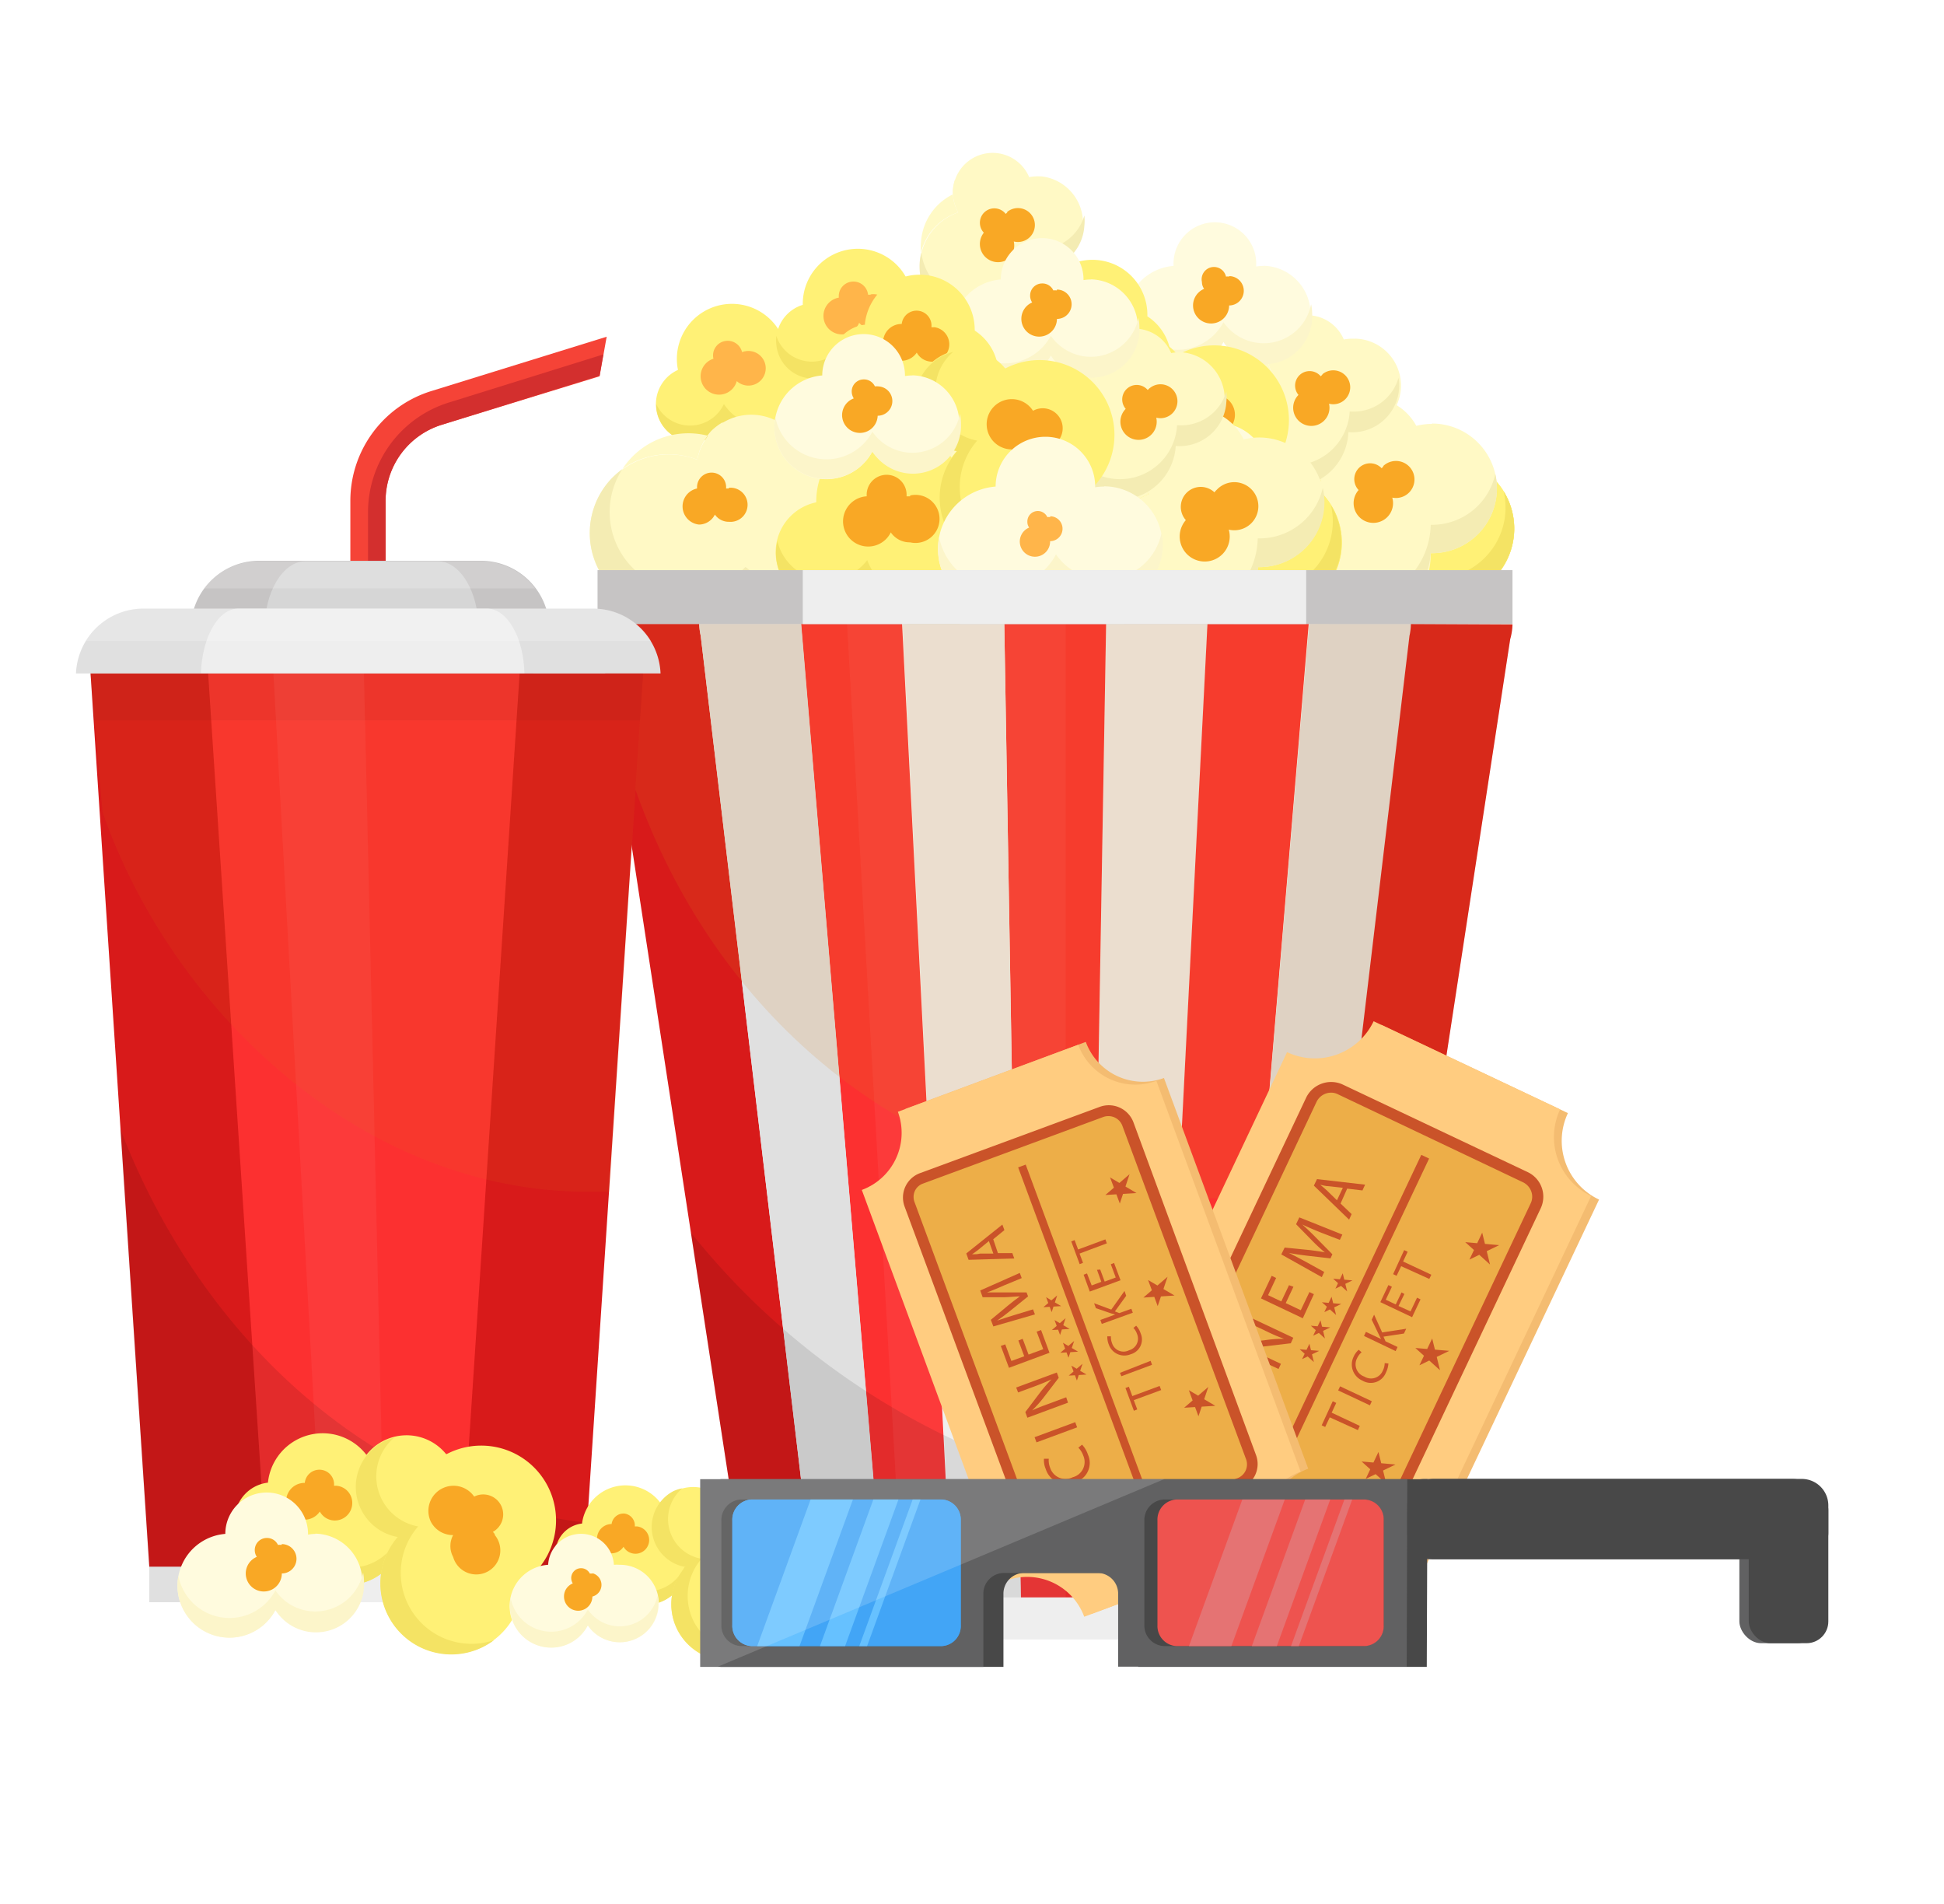 <svg id="Layer_1" data-name="Layer 1" xmlns="http://www.w3.org/2000/svg" viewBox="0 0 161.69 158.3">
  <defs>
    <style>
      .cls-1, .cls-22 {
        fill: #fff;
      }

      .cls-2 {
        fill: #fff176;
      }

      .cls-3 {
        fill: #f4e364;
      }

      .cls-4 {
        fill: #f9a825;
      }

      .cls-5 {
        fill: #fff9c5;
      }

      .cls-6 {
        fill: #f4ecb3;
      }

      .cls-7 {
        fill: #fffbde;
      }

      .cls-8 {
        fill: #fcf5ca;
      }

      .cls-9 {
        fill: #ffb54a;
      }

      .cls-10 {
        fill: #d81a1a;
      }

      .cls-11 {
        fill: #eee;
      }

      .cls-12 {
        fill: #fc3030;
      }

      .cls-13 {
        fill: #e0e0e0;
      }

      .cls-14, .cls-21 {
        opacity: 0.1;
      }

      .cls-15 {
        fill: #c6c4c4;
      }

      .cls-16 {
        opacity: 0.05;
      }

      .cls-17, .cls-21 {
        fill: #d6811d;
      }

      .cls-17 {
        opacity: 0.15;
      }

      .cls-18 {
        fill: #f54337;
      }

      .cls-19 {
        fill: #d32f2e;
      }

      .cls-20 {
        fill: #d6d6d6;
      }

      .cls-22 {
        opacity: 0.19;
      }

      .cls-23 {
        fill: #f4bc71;
      }

      .cls-24 {
        fill: #ffcc80;
      }

      .cls-25 {
        fill: #edae48;
      }

      .cls-26 {
        fill: #ca5329;
      }

      .cls-27 {
        fill: #616162;
      }

      .cls-28 {
        fill: #484848;
      }

      .cls-29 {
        fill: #42a5f6;
      }

      .cls-30 {
        fill: #ee534f;
      }

      .cls-31 {
        fill: #66c1ff;
      }

      .cls-32 {
        fill: #e57373;
      }

      .cls-33 {
        opacity: 0.16;
      }
    </style>
  </defs>
  <rect class="cls-1" x="-35.39" y="-10.1" width="550" height="450"/>
  <g>
    <g>
      <g>
        <path class="cls-2" d="M120.56,38.11a6.22,6.22,0,0,0-11.28,5.19l0,.07A4.24,4.24,0,1,0,115.75,48a5.9,5.9,0,1,0,4.81-9.92Z"/>
        <path class="cls-3" d="M121.53,47.68A5.91,5.91,0,0,1,115,46.25a4.23,4.23,0,0,1-7.54,1.28,4.22,4.22,0,0,0,5.77,3.28A4.21,4.21,0,0,0,115.75,48a5.9,5.9,0,0,0,9.76-6.26,5.36,5.36,0,0,0-.44-.86A5.9,5.9,0,0,1,121.53,47.68Z"/>
        <path class="cls-4" d="M116.36,40l-.26.13v0A1.66,1.66,0,0,0,113,41.37h0a2.08,2.08,0,1,0,3,2.06,2,2,0,1,0,.32-3.44Z"/>
      </g>
      <g>
        <path class="cls-2" d="M120.56,38.11a6.22,6.22,0,0,0-11.28,5.19l0,.07A4.24,4.24,0,1,0,115.75,48a5.9,5.9,0,1,0,4.81-9.92Z"/>
        <path class="cls-3" d="M121.53,47.68A5.91,5.91,0,0,1,115,46.25a4.23,4.23,0,0,1-7.54,1.28,4.22,4.22,0,0,0,5.77,3.28A4.21,4.21,0,0,0,115.75,48a5.9,5.9,0,0,0,9.76-6.26,5.36,5.36,0,0,0-.44-.86A5.9,5.9,0,0,1,121.53,47.68Z"/>
        <path class="cls-4" d="M116.36,40l-.26.13v0A1.66,1.66,0,0,0,113,41.37h0a2.08,2.08,0,1,0,3,2.06,2,2,0,1,0,.32-3.44Z"/>
      </g>
      <path class="cls-5" d="M119.09,35.25a5.49,5.49,0,0,0-1.29.16A4.57,4.57,0,1,0,109.9,40,6.57,6.57,0,1,0,119,46h.11a5.39,5.39,0,1,0,0-10.78Z"/>
      <path class="cls-5" d="M109.3,36.22a4.3,4.3,0,0,0-.17,1.2,4,4,0,0,0,0,.5,7,7,0,0,1,.73-.35A4.68,4.68,0,0,1,109.3,36.22Z"/>
      <path class="cls-6" d="M119.09,43.64H119a6.57,6.57,0,0,1-13,1.19,6,6,0,0,0-.12,1.2A6.58,6.58,0,0,0,119,46h.11a5.39,5.39,0,0,0,5.4-5.39,5.32,5.32,0,0,0-.14-1.2A5.38,5.38,0,0,1,119.09,43.64Z"/>
      <path class="cls-5" d="M109.9,40a4.51,4.51,0,0,1-.73-2,6.58,6.58,0,0,0-3.34,5.72,5.79,5.79,0,0,0,.12,1.19A6.54,6.54,0,0,1,109.9,40Z"/>
      <path class="cls-4" d="M115.08,38.77a1.29,1.29,0,0,0-.16.17h0A1.3,1.3,0,1,0,113,40.75h0a1.64,1.64,0,1,0,2.8.63,1.54,1.54,0,1,0-.77-2.61Z"/>
      <g>
        <path class="cls-5" d="M112.71,28.17a3.69,3.69,0,0,0-.94.06,3.3,3.3,0,1,0-5.9,2.93,4.75,4.75,0,1,0,6.28,4.78h.09a3.9,3.9,0,1,0,.47-7.78Z"/>
        <path class="cls-5" d="M105.6,28.43a3.62,3.62,0,0,0-.17.87c0,.12,0,.24,0,.36a5.31,5.31,0,0,1,.55-.23A3.1,3.1,0,0,1,105.6,28.43Z"/>
        <path class="cls-6" d="M112.34,34.22h-.08a4.75,4.75,0,0,1-9.46.28,4.16,4.16,0,0,0-.13.86,4.75,4.75,0,1,0,9.48.58h.09a3.9,3.9,0,0,0,4.13-3.65,3.58,3.58,0,0,0-.05-.87A3.88,3.88,0,0,1,112.34,34.22Z"/>
        <path class="cls-5" d="M105.87,31.16a3.36,3.36,0,0,1-.44-1.5,4.77,4.77,0,0,0-2.66,4,4.91,4.91,0,0,0,0,.86A4.74,4.74,0,0,1,105.87,31.16Z"/>
        <path class="cls-4" d="M110,31.14l-.15.15h0A1.2,1.2,0,1,0,108,32.84h0a1.51,1.51,0,1,0,2.54.73,1.41,1.41,0,1,0-.56-2.44Z"/>
      </g>
      <g>
        <path class="cls-7" d="M105.09,22.11a4.07,4.07,0,0,0-.61.05v-.05a3.44,3.44,0,1,0-6.87,0h0a4.32,4.32,0,1,0,4.15,6.33,4,4,0,1,0,3.33-6.34Z"/>
        <path class="cls-8" d="M105.09,28.54a4.06,4.06,0,0,1-3.33-1.75,4.32,4.32,0,0,1-8.06-1.2,3.86,3.86,0,0,0-.09.84,4.33,4.33,0,0,0,8.15,2,4,4,0,0,0,7.38-2.3,3.84,3.84,0,0,0-.09-.83A4,4,0,0,1,105.09,28.54Z"/>
        <path class="cls-4" d="M102.26,23a1,1,0,0,0-.29,0,1,1,0,0,0-2,.45,1,1,0,0,0,.18.57,1.5,1.5,0,0,0-.92,1.38,1.49,1.49,0,0,0,3,0h0a1.22,1.22,0,0,0,0-2.44Z"/>
      </g>
      <g>
        <path class="cls-2" d="M80.52,27.23a4.58,4.58,0,0,0-8.82,2.4s0,0,0,.05a3.12,3.12,0,1,0,4.11,4.16,4.34,4.34,0,1,0,4.7-6.61Z"/>
        <path class="cls-3" d="M80.06,34.29a4.33,4.33,0,0,1-4.54-1.82,3.11,3.11,0,0,1-5.63,0,3.39,3.39,0,0,0,.07.7,3.11,3.11,0,0,0,5.86.65,4.34,4.34,0,0,0,7.84-3.35,3.59,3.59,0,0,0-.21-.68A4.33,4.33,0,0,1,80.06,34.29Z"/>
        <path class="cls-9" d="M77.24,28.08l-.21.07v0a1.22,1.22,0,1,0-2.38.55h0a1.54,1.54,0,1,0,1.94,1.86,1.44,1.44,0,1,0,.65-2.46Z"/>
      </g>
      <g>
        <path class="cls-2" d="M95.43,26.31a4.57,4.57,0,0,0-9.12-.54s0,0,0,.05a3.12,3.12,0,1,0,2.57,5.26,4.34,4.34,0,1,0,6.56-4.77Z"/>
        <path class="cls-3" d="M92.74,32.86A4.34,4.34,0,0,1,89,29.68a3.12,3.12,0,0,1-5.34-1.78,2.9,2.9,0,0,0-.16.69,3.12,3.12,0,0,0,5.35,2.49,4.34,4.34,0,0,0,8.5-.67,4.24,4.24,0,0,0,0-.71A4.36,4.36,0,0,1,92.74,32.86Z"/>
        <path class="cls-4" d="M92.05,26.08h-.22v0a1.22,1.22,0,0,0-1.1-1.33,1.21,1.21,0,0,0-1.33,1.09h0a1.53,1.53,0,1,0,1.24,2.38,1.44,1.44,0,1,0,1.4-2.12Z"/>
      </g>
      <g>
        <path class="cls-5" d="M83.22,40a5.21,5.21,0,0,0-1.06-.77,4.56,4.56,0,1,0-8.85-2.14,6.57,6.57,0,1,0,2.4,10.65h0l.08.08A5.39,5.39,0,1,0,83.22,40Z"/>
        <path class="cls-5" d="M75.44,34a4.88,4.88,0,0,0-1,.76c-.11.12-.21.26-.32.39a6.43,6.43,0,0,1,.78.24A4.71,4.71,0,0,1,75.44,34Z"/>
        <path class="cls-6" d="M77.44,46.1,77.35,46h0a6.57,6.57,0,0,1-10.27-8.11,6.14,6.14,0,0,0-.91.79,6.57,6.57,0,0,0,9.54,9h0l.08.08a5.4,5.4,0,0,0,7.63-.19,5.54,5.54,0,0,0,.72-1A5.38,5.38,0,0,1,77.44,46.1Z"/>
        <path class="cls-5" d="M73.31,37.1a4.55,4.55,0,0,1,.86-2A6.56,6.56,0,0,0,67.82,37a6,6,0,0,0-.74.94A6.6,6.6,0,0,1,73.31,37.1Z"/>
        <path class="cls-4" d="M77.67,40.73a1.36,1.36,0,0,0-.29,0v0a1.66,1.66,0,1,0-3.32,0h0a2.08,2.08,0,1,0,2,3,2,2,0,1,0,1.57-3.08Z"/>
      </g>
      <g>
        <path class="cls-2" d="M94.66,40a6.22,6.22,0,0,0-12.41.6s0,0,0,.08a4.23,4.23,0,1,0,4.23,6.73A5.9,5.9,0,1,0,94.66,40Z"/>
        <path class="cls-3" d="M92,49.2a5.9,5.9,0,0,1-5.49-3.75A4.23,4.23,0,0,1,79,43.82a4.35,4.35,0,0,0-.11,1,4.23,4.23,0,0,0,7.58,2.59,5.9,5.9,0,0,0,11.39-2.16,6.24,6.24,0,0,0-.08-1A5.9,5.9,0,0,1,92,49.2Z"/>
        <path class="cls-4" d="M90.06,40.14l-.29,0v0a1.66,1.66,0,1,0-3.32,0h0a2.09,2.09,0,0,0,.19,4.17,2.12,2.12,0,0,0,1.84-1.13,2,2,0,1,0,1.58-3.07Z"/>
      </g>
      <g>
        <path class="cls-2" d="M104.28,40.2A6.21,6.21,0,0,0,98,29.49l-.06,0a4.24,4.24,0,1,0-4,6.87,5.9,5.9,0,1,0,10.34,3.81Z"/>
        <path class="cls-3" d="M94.86,42.1a5.88,5.88,0,0,1,.78-6.6,4.19,4.19,0,0,1-3-2.2,4.24,4.24,0,0,1,1-5.18,3.81,3.81,0,0,0-.9.35,4.23,4.23,0,0,0,1.21,7.92,5.9,5.9,0,0,0,7.18,9.1,7.6,7.6,0,0,0,.82-.52A5.9,5.9,0,0,1,94.86,42.1Z"/>
        <path class="cls-4" d="M102,36.21a1.32,1.32,0,0,0-.16-.25h0a1.67,1.67,0,0,0,.68-2.25,1.65,1.65,0,0,0-2.24-.68h0a2.09,2.09,0,1,0-1.76,3.21,2,2,0,1,0,3.46,0Z"/>
      </g>
      <g>
        <path class="cls-7" d="M106.19,39.32a4.63,4.63,0,0,0-.74.07s0,0,0-.07a4.14,4.14,0,0,0-8.28,0v0a5.21,5.21,0,1,0,5,7.63,4.88,4.88,0,1,0,4-7.65Z"/>
        <path class="cls-8" d="M106.19,47.07a4.85,4.85,0,0,1-4-2.11,5.2,5.2,0,0,1-9.71-1.43,4.71,4.71,0,0,0-.1,1A5.21,5.21,0,0,0,102.18,47a4.88,4.88,0,0,0,8.89-2.77,4.71,4.71,0,0,0-.11-1A4.87,4.87,0,0,1,106.19,47.07Z"/>
        <path class="cls-9" d="M102.79,40.43a1.34,1.34,0,0,0-.35,0,1.26,1.26,0,0,0-1.12-.69A1.23,1.23,0,0,0,100.08,41a1.2,1.2,0,0,0,.21.69,1.79,1.79,0,1,0,2.47,1.65h0a1.47,1.47,0,1,0,0-2.93Z"/>
      </g>
      <g>
        <path class="cls-7" d="M90.25,30.08a4.07,4.07,0,0,0-.61.06v-.06a3.44,3.44,0,0,0-6.87,0v0a4.32,4.32,0,1,0,4.15,6.33,4,4,0,1,0,3.33-6.35Z"/>
        <path class="cls-8" d="M90.25,36.52a4.06,4.06,0,0,1-3.33-1.75,4.33,4.33,0,0,1-8.07-1.2,4.6,4.6,0,0,0-.08.84,4.33,4.33,0,0,0,8.15,2,4,4,0,0,0,7.38-2.3,3.84,3.84,0,0,0-.09-.83A4,4,0,0,1,90.25,36.52Z"/>
        <path class="cls-4" d="M87.42,31a1,1,0,0,0-.29,0,1,1,0,0,0-2,.45,1,1,0,0,0,.18.57,1.5,1.5,0,0,0-.92,1.38,1.49,1.49,0,0,0,3,0h0a1.22,1.22,0,0,0,0-2.44Z"/>
      </g>
      <g>
        <path class="cls-2" d="M106.2,39.24a6.22,6.22,0,0,0-11.28,5.2l0,.06a4.23,4.23,0,0,0,4,7.44,4.2,4.2,0,0,0,2.49-2.78,5.9,5.9,0,1,0,4.81-9.92Z"/>
        <path class="cls-3" d="M107.17,48.81a5.9,5.9,0,0,1-6.49-1.42,4.23,4.23,0,0,1-7.54,1.28,4.58,4.58,0,0,0,.25.93,4.23,4.23,0,0,0,8-.44,5.9,5.9,0,0,0,9.76-6.25,5.07,5.07,0,0,0-.44-.87A5.9,5.9,0,0,1,107.17,48.81Z"/>
        <path class="cls-4" d="M102,41.12a1.3,1.3,0,0,0-.26.14v0a1.66,1.66,0,0,0-3.07,1.27h0a2.09,2.09,0,1,0,3,2.05,1.93,1.93,0,0,0,1.81.17A2,2,0,1,0,102,41.12Z"/>
      </g>
      <g>
        <path class="cls-2" d="M106.2,39.24a6.22,6.22,0,0,0-11.28,5.2l0,.06a4.23,4.23,0,0,0,4,7.44,4.2,4.2,0,0,0,2.49-2.78,5.9,5.9,0,1,0,4.81-9.92Z"/>
        <path class="cls-3" d="M107.17,48.81a5.9,5.9,0,0,1-6.49-1.42,4.23,4.23,0,0,1-7.54,1.28,4.58,4.58,0,0,0,.25.93,4.23,4.23,0,0,0,8-.44,5.9,5.9,0,0,0,9.76-6.25,5.07,5.07,0,0,0-.44-.87A5.9,5.9,0,0,1,107.17,48.81Z"/>
        <path class="cls-4" d="M102,41.12a1.3,1.3,0,0,0-.26.14v0a1.66,1.66,0,0,0-3.07,1.27h0a2.09,2.09,0,1,0,3,2.05,1.93,1.93,0,0,0,1.81.17A2,2,0,1,0,102,41.12Z"/>
      </g>
      <g>
        <path class="cls-5" d="M104.73,36.38a5.43,5.43,0,0,0-1.29.16,4.57,4.57,0,1,0-7.9,4.55,6.57,6.57,0,1,0,9.07,6.07h.12a5.39,5.39,0,1,0,0-10.78Z"/>
        <path class="cls-5" d="M94.94,37.35a4.4,4.4,0,0,0-.17,1.2,4.21,4.21,0,0,0,0,.51,5,5,0,0,1,.73-.36A4.68,4.68,0,0,1,94.94,37.35Z"/>
        <path class="cls-6" d="M104.73,44.77h-.12a6.57,6.57,0,0,1-13,1.2,6.67,6.67,0,0,0-.11,1.19,6.57,6.57,0,1,0,13.14,0h.12a5.39,5.39,0,0,0,5.4-5.39,5.32,5.32,0,0,0-.14-1.2A5.39,5.39,0,0,1,104.73,44.77Z"/>
        <path class="cls-5" d="M95.54,41.09a4.47,4.47,0,0,1-.73-2,6.56,6.56,0,0,0-3.34,5.71,6.78,6.78,0,0,0,.11,1.2A6.59,6.59,0,0,1,95.54,41.09Z"/>
        <path class="cls-4" d="M101.21,40.72a1.37,1.37,0,0,0-.2.22v0a1.66,1.66,0,0,0-2.38,2.31h0a2.08,2.08,0,1,0,3.57.79,2,2,0,1,0-1-3.31Z"/>
      </g>
      <g>
        <path class="cls-5" d="M98.35,29.3a3.66,3.66,0,0,0-.94.06,3.3,3.3,0,0,0-6.34,1.07,3.25,3.25,0,0,0,.44,1.86,4.75,4.75,0,1,0,6.28,4.79h.09a3.9,3.9,0,0,0,.47-7.78Z"/>
        <path class="cls-5" d="M91.24,29.57a3.45,3.45,0,0,0-.17.86c0,.12,0,.24,0,.36.18-.08.36-.16.54-.22A3.54,3.54,0,0,1,91.24,29.57Z"/>
        <path class="cls-6" d="M98,35.36H97.9a4.75,4.75,0,0,1-9.46.29,4.68,4.68,0,0,0-.14.86,4.75,4.75,0,0,0,9.49.58h.09A3.89,3.89,0,0,0,102,33.43a4.17,4.17,0,0,0,0-.87A3.91,3.91,0,0,1,98,35.36Z"/>
        <path class="cls-5" d="M91.51,32.29a3.32,3.32,0,0,1-.44-1.5,4.75,4.75,0,0,0-2.66,4,4.22,4.22,0,0,0,0,.87A4.77,4.77,0,0,1,91.51,32.29Z"/>
        <path class="cls-4" d="M95.62,32.27l-.16.16v0A1.2,1.2,0,1,0,93.63,34h0a1.51,1.51,0,1,0,2.54.73,1.41,1.41,0,1,0-.56-2.44Z"/>
      </g>
      <g>
        <path class="cls-5" d="M86.54,14.67a3.66,3.66,0,0,0-.94.06,3.3,3.3,0,1,0-5.9,2.93A4.75,4.75,0,1,0,86,22.44h.08a3.9,3.9,0,0,0,.48-7.78Z"/>
        <path class="cls-5" d="M79.43,14.93a3.54,3.54,0,0,0-.18.87c0,.12,0,.24,0,.36.18-.09.36-.16.54-.23A3.33,3.33,0,0,1,79.43,14.93Z"/>
        <path class="cls-6" d="M86.17,20.72h-.09a4.75,4.75,0,0,1-9.45.28,5,5,0,0,0-.14.86,4.75,4.75,0,1,0,9.49.58h.08a3.9,3.9,0,0,0,4.13-3.65,4.17,4.17,0,0,0,0-.87A3.89,3.89,0,0,1,86.17,20.72Z"/>
        <path class="cls-5" d="M79.7,17.66a3.36,3.36,0,0,1-.44-1.5,4.75,4.75,0,0,0-2.66,4,4.1,4.1,0,0,0,0,.86A4.72,4.72,0,0,1,79.7,17.66Z"/>
        <path class="cls-4" d="M83.8,17.64l-.15.15h0a1.2,1.2,0,1,0-1.82,1.56h0a1.51,1.51,0,0,0,2,2.21,1.51,1.51,0,0,0,.49-1.48,1.41,1.41,0,1,0-.57-2.44Z"/>
      </g>
      <g>
        <path class="cls-7" d="M90.73,23.24a4,4,0,0,0-.61.05v-.05a3.44,3.44,0,0,0-6.88,0h0a4.33,4.33,0,1,0,4.16,6.33,4,4,0,1,0,3.33-6.34Z"/>
        <path class="cls-8" d="M90.73,29.67a4.06,4.06,0,0,1-3.33-1.75,4.33,4.33,0,0,1-8.07-1.19,4.58,4.58,0,0,0-.08.83,4.32,4.32,0,0,0,8.15,2,4,4,0,0,0,7.37-2.3,4.58,4.58,0,0,0-.08-.83A4.05,4.05,0,0,1,90.73,29.67Z"/>
        <path class="cls-4" d="M87.9,24.15a1.35,1.35,0,0,0-.29,0,1,1,0,0,0-.93-.58,1,1,0,0,0-1,1,1,1,0,0,0,.17.58,1.48,1.48,0,1,0,2.06,1.37h0a1.22,1.22,0,0,0,0-2.44Z"/>
      </g>
      <g>
        <path class="cls-2" d="M65.21,28.36a4.58,4.58,0,0,0-8.82,2.4.43.43,0,0,0,0,0,3.12,3.12,0,0,0,2,5.88A3.09,3.09,0,0,0,60.51,35a4.34,4.34,0,1,0,4.7-6.62Z"/>
        <path class="cls-3" d="M64.75,35.42a4.33,4.33,0,0,1-4.54-1.82,3.11,3.11,0,0,1-5.63,0,3.33,3.33,0,0,0,.07.7,3.12,3.12,0,0,0,5.86.66,4.34,4.34,0,0,0,7.84-3.36,3.83,3.83,0,0,0-.21-.68A4.33,4.33,0,0,1,64.75,35.42Z"/>
        <path class="cls-9" d="M61.93,29.21l-.21.07v0a1.23,1.23,0,0,0-1.47-.91,1.21,1.21,0,0,0-.91,1.46h0a1.53,1.53,0,1,0,1.94,1.86,1.44,1.44,0,1,0,.65-2.47Z"/>
      </g>
      <g>
        <path class="cls-2" d="M75.77,24.07a4.58,4.58,0,0,0-9,1.28s0,0,0,0a3.12,3.12,0,1,0,3.55,4.65,4.34,4.34,0,1,0,5.49-6Z"/>
        <path class="cls-3" d="M74.43,31a4.36,4.36,0,0,1-4.28-2.37,3.11,3.11,0,0,1-5.58-.7,3.35,3.35,0,0,0,0,.71,3.11,3.11,0,0,0,5.73,1.39,4.34,4.34,0,0,0,8.2-2.35,4.1,4.1,0,0,0-.12-.7A4.34,4.34,0,0,1,74.43,31Z"/>
        <path class="cls-9" d="M72.41,24.51l-.21,0v0a1.22,1.22,0,0,0-1.34-1.09,1.21,1.21,0,0,0-1.09,1.33h0a1.54,1.54,0,1,0,1.69,2.09,1.42,1.42,0,0,0,1.24.5,1.44,1.44,0,1,0-.29-2.86Z"/>
      </g>
      <g>
        <path class="cls-2" d="M81.07,27.45a4.58,4.58,0,0,0-9.13-.55V27a3.12,3.12,0,0,0,0,6.2,3.1,3.1,0,0,0,2.58-.94,4.34,4.34,0,1,0,6.57-4.76Z"/>
        <path class="cls-3" d="M78.37,34a4.33,4.33,0,0,1-3.71-3.18A3.12,3.12,0,0,1,69.32,29a3.15,3.15,0,0,0-.16.69,3.11,3.11,0,0,0,5.34,2.49A4.34,4.34,0,0,0,83,31.54a4.22,4.22,0,0,0,0-.71A4.33,4.33,0,0,1,78.37,34Z"/>
        <path class="cls-4" d="M77.69,27.21h-.22A1.22,1.22,0,1,0,75,26.94h0a1.53,1.53,0,1,0,1.25,2.38,1.44,1.44,0,1,0,1.4-2.12Z"/>
      </g>
      <path class="cls-5" d="M67.91,41.14a5.21,5.21,0,0,0-1.06-.77A4.56,4.56,0,1,0,58,38.23a6.57,6.57,0,1,0,2.39,10.65h0l.08.09a5.4,5.4,0,0,0,7.43-7.83Z"/>
      <path class="cls-5" d="M60.13,35.1a4.88,4.88,0,0,0-1,.76l-.32.39q.41.11.78.24A4.53,4.53,0,0,1,60.13,35.1Z"/>
      <path class="cls-6" d="M62.13,47.23,62,47.15h0A6.57,6.57,0,0,1,51.77,39a7.58,7.58,0,0,0-.91.79,6.57,6.57,0,1,0,9.53,9.05h0l.08.09a5.39,5.39,0,0,0,7.62-.2,5.08,5.08,0,0,0,.73-1A5.4,5.4,0,0,1,62.13,47.23Z"/>
      <path class="cls-5" d="M58,38.23a4.6,4.6,0,0,1,.86-2A6.55,6.55,0,0,0,51.77,39,6.6,6.6,0,0,1,58,38.23Z"/>
      <path class="cls-4" d="M60.6,40.62l-.21,0v0a1.21,1.21,0,1,0-2.41,0h0a1.52,1.52,0,0,0,.16,3,1.49,1.49,0,0,0,1.32-.83,1.4,1.4,0,0,0,1.18.6,1.42,1.42,0,1,0,0-2.83Z"/>
      <g>
        <path class="cls-2" d="M80.3,41.09a6.22,6.22,0,0,0-12.41.61s0,0,0,.07a4.24,4.24,0,1,0,4.23,6.73,5.9,5.9,0,1,0,8.17-7.41Z"/>
        <path class="cls-3" d="M77.62,50.33a5.89,5.89,0,0,1-5.49-3.75A4.23,4.23,0,0,1,64.66,45a4.35,4.35,0,0,0-.12,1,4.24,4.24,0,0,0,7.59,2.59,5.9,5.9,0,0,0,11.39-2.16,5,5,0,0,0-.09-1A5.89,5.89,0,0,1,77.62,50.33Z"/>
        <path class="cls-4" d="M75.7,41.27l-.3,0v0a1.66,1.66,0,1,0-3.31,0h0a2.09,2.09,0,1,0,2,3,1.91,1.91,0,0,0,1.61.83,2,2,0,1,0,0-3.9Z"/>
      </g>
      <g>
        <path class="cls-2" d="M89.92,41.34a6.22,6.22,0,0,0-6.27-10.72l-.06,0a4.24,4.24,0,1,0-4,6.87,5.9,5.9,0,1,0,10.34,3.82Z"/>
        <path class="cls-3" d="M80.49,43.23a5.88,5.88,0,0,1,.79-6.59,4.23,4.23,0,0,1-2-7.38,4.72,4.72,0,0,0-.9.34,4.23,4.23,0,0,0,1.22,7.92,5.9,5.9,0,0,0,7.18,9.1,6.31,6.31,0,0,0,.82-.52A5.9,5.9,0,0,1,80.49,43.23Z"/>
        <path class="cls-4" d="M87.64,37.34a2.13,2.13,0,0,0-.16-.25h0a1.66,1.66,0,1,0-1.56-2.93h0a2.09,2.09,0,1,0-1.76,3.21,2,2,0,0,0,0,1.82,2,2,0,0,0,3.45-1.84Z"/>
      </g>
      <path class="cls-7" d="M91.83,40.46a4.52,4.52,0,0,0-.74.06v-.06a4.14,4.14,0,0,0-8.28,0v0a5.2,5.2,0,1,0,5,7.62,4.87,4.87,0,1,0,4-7.64Z"/>
      <path class="cls-8" d="M91.83,48.2a4.87,4.87,0,0,1-4-2.1,5.21,5.21,0,0,1-9.72-1.44,5.5,5.5,0,0,0-.09,1,5.21,5.21,0,0,0,9.81,2.43,4.87,4.87,0,0,0,8.88-2.77,4.71,4.71,0,0,0-.1-1A4.87,4.87,0,0,1,91.83,48.2Z"/>
      <path class="cls-9" d="M87.36,43a1.07,1.07,0,0,0-.25,0,.87.87,0,0,0-1.66.39.78.78,0,0,0,.15.48A1.26,1.26,0,1,0,87.34,45h0a1,1,0,1,0,0-2.07Z"/>
      <g>
        <path class="cls-7" d="M75.89,31.22a4.21,4.21,0,0,0-.62.05.43.43,0,0,1,0-.05,3.44,3.44,0,0,0-6.88,0h0a4.32,4.32,0,1,0,4.16,6.33,4,4,0,1,0,3.33-6.34Z"/>
        <path class="cls-8" d="M75.89,37.65a4.06,4.06,0,0,1-3.33-1.75,4.33,4.33,0,0,1-8.07-1.2,4.78,4.78,0,0,0-.08.84,4.33,4.33,0,0,0,8.15,2,4,4,0,0,0,7.37-2.3,4.58,4.58,0,0,0-.08-.83A4.05,4.05,0,0,1,75.89,37.65Z"/>
        <path class="cls-4" d="M73.06,32.13a1.35,1.35,0,0,0-.29,0,1,1,0,0,0-.93-.58,1,1,0,0,0-1,1,1.13,1.13,0,0,0,.17.58A1.48,1.48,0,1,0,73,34.57h0a1.22,1.22,0,0,0,0-2.44Z"/>
      </g>
      <path class="cls-10" d="M58.16,51.88H49.7a4.94,4.94,0,0,0,.2,1.23l12.48,81.47H68Q63.15,93.7,58.28,52.84A5,5,0,0,1,58.16,51.88Z"/>
      <path class="cls-11" d="M92,51.88l-1.41,82.7h5.64q2.12-41.36,4.22-82.7Z"/>
      <path class="cls-12" d="M100.43,51.88q-2.1,41.36-4.22,82.7h5.64q3.53-41.36,7-82.7Z"/>
      <path class="cls-12" d="M83.53,51.88q.7,41.36,1.4,82.7h5.64L92,51.88Z"/>
      <path class="cls-13" d="M108.89,51.88q-3.52,41.36-7,82.7h5.64q4.88-40.88,9.74-81.74a5,5,0,0,0,.12-1Z"/>
      <path class="cls-10" d="M117.35,51.88a5,5,0,0,1-.12,1q-4.87,40.88-9.74,81.74h5.64l12.48-81.47a4.94,4.94,0,0,0,.19-1.23Z"/>
      <path class="cls-11" d="M75.07,51.88q2.12,41.36,4.22,82.7h5.64q-.71-41.36-1.4-82.7Z"/>
      <path class="cls-12" d="M66.62,51.88q3.51,41.36,7,82.7h5.63q-2.1-41.36-4.22-82.7Z"/>
      <path class="cls-13" d="M58.16,51.88a5,5,0,0,0,.12,1Q63.14,93.72,68,134.58h5.64q-3.52-41.36-7-82.7Z"/>
      <path class="cls-14" d="M57.46,102.49l4.92,32.09h50.75c.49-3.23,1-6.45,1.48-9.68a65.16,65.16,0,0,1-8.78.61A61.23,61.23,0,0,1,57.46,102.49Z"/>
      <rect class="cls-11" x="61.92" y="132.83" width="51.64" height="3.5"/>
      <rect class="cls-15" x="98.9" y="132.83" width="14.66" height="3.5"/>
      <rect class="cls-15" x="61.92" y="132.83" width="15.21" height="3.5"/>
      <g class="cls-16">
        <polygon class="cls-1" points="70.45 51.88 75.07 132.83 88.64 132.83 88.64 51.88 70.45 51.88"/>
      </g>
      <path class="cls-17" d="M125.8,51.88H50.57c-.87,0-.87.12-.84.36,3.33,27.53,23.15,47.41,50.7,47.41A52.42,52.42,0,0,0,119,96.27q3.3-21.58,6.61-43.16A4.94,4.94,0,0,0,125.8,51.88Z"/>
      <rect class="cls-15" x="49.7" y="47.41" width="76.1" height="4.48"/>
      <rect class="cls-11" x="66.77" y="47.41" width="41.87" height="4.48"/>
    </g>
    <g>
      <g>
        <path class="cls-18" d="M32.07,50.61H29.14V41.68a9.55,9.55,0,0,1,6.73-9.16L50.46,28l-.59,3.29L36.75,35.32a6.63,6.63,0,0,0-4.68,6.36Z"/>
        <path class="cls-19" d="M32.07,41.68a6.63,6.63,0,0,1,4.68-6.36l13.12-4.08.31-1.77-12.84,4a9.55,9.55,0,0,0-6.73,9.16v8h1.46Z"/>
      </g>
      <path class="cls-15" d="M45.67,52.36A5.69,5.69,0,0,1,40,58H21.55a5.69,5.69,0,0,1-5.68-5.68h0a5.69,5.69,0,0,1,5.68-5.69H40a5.69,5.69,0,0,1,5.69,5.69Z"/>
      <path class="cls-20" d="M39.8,52.36c0,3.13-1.53,5.68-3.4,5.68h-11C23.48,58,22,55.49,22,52.36h0c0-3.14,1.53-5.69,3.41-5.69h11c1.87,0,3.4,2.55,3.4,5.69Z"/>
      <polygon class="cls-10" points="48.6 130.3 12.42 130.3 7.53 55.99 53.49 55.99 48.6 130.3"/>
      <polygon class="cls-12" points="17.31 55.99 22.2 130.3 38.33 130.3 43.22 55.99 17.31 55.99"/>
      <rect class="cls-11" x="12.42" y="130.3" width="36.18" height="2.93"/>
      <rect class="cls-13" x="38.33" y="130.3" width="10.27" height="2.93"/>
      <rect class="cls-13" x="12.42" y="130.3" width="9.53" height="2.93"/>
      <path class="cls-13" d="M49.33,50.61H11.93A5.62,5.62,0,0,0,6.32,56H54.94A5.62,5.62,0,0,0,49.33,50.61Z"/>
      <path class="cls-11" d="M40.51,50.61H19.81c-1.67,0-3,2.39-3.1,5.38H43.62C43.55,53,42.19,50.61,40.51,50.61Z"/>
      <g class="cls-16">
        <polygon points="7.53 55.99 7.79 59.9 53.23 59.9 53.49 55.99 7.53 55.99"/>
      </g>
      <path class="cls-14" d="M10,93.86l2.4,36.44H48.6l.24-3.67C31.49,124.66,16.87,111.75,10,93.86Z"/>
      <path class="cls-19" d="M7.53,56v.2a1.46,1.46,0,0,0,0-.2Z"/>
      <g class="cls-16">
        <polygon class="cls-1" points="22.74 55.99 26.84 130.3 31.98 130.3 30.27 55.99 22.74 55.99"/>
      </g>
      <path class="cls-21" d="M7.53,56l1,11.53c5.84,16.73,21.7,31.57,40.36,31.57.61,0,1.21,0,1.82,0L53.49,56Z"/>
      <path class="cls-22" d="M49.33,50.61H11.93A5.59,5.59,0,0,0,7.15,53.3h47A5.62,5.62,0,0,0,49.33,50.61Z"/>
      <path class="cls-22" d="M40,46.67H21.55A5.66,5.66,0,0,0,17,48.93H44.51A5.68,5.68,0,0,0,40,46.67Z"/>
    </g>
    <g>
      <path class="cls-23" d="M114.9,85.22l15.51,7.34A5.4,5.4,0,0,0,133,99.75l-15.85,33.51a5.4,5.4,0,0,0-7.19,2.58L94.44,128.5a5.4,5.4,0,0,0-2.58-7.19L107.7,87.8A5.42,5.42,0,0,0,114.9,85.22Z"/>
      <path class="cls-24" d="M114.25,84.92l15.51,7.33a5.42,5.42,0,0,0,2.58,7.2L116.49,133a5.4,5.4,0,0,0-7.19,2.58l-15.52-7.34A5.39,5.39,0,0,0,91.21,121l15.84-33.51A5.41,5.41,0,0,0,114.25,84.92Z"/>
      <path class="cls-25" d="M109.09,91.44a1.8,1.8,0,0,1,2.4-.86l15.42,7.29a1.81,1.81,0,0,1,.86,2.4l-13.52,28.59a1.81,1.81,0,0,1-2.4.86l-15.42-7.29a1.8,1.8,0,0,1-.86-2.4Z"/>
      <path class="cls-26" d="M112.62,130.35a2.33,2.33,0,0,1-1-.22l-15.42-7.29a2.27,2.27,0,0,1-1.07-3l13.52-28.59a2.31,2.31,0,0,1,3-1.08l15.42,7.3a2.26,2.26,0,0,1,1.08,3l-13.52,28.59A2.26,2.26,0,0,1,112.62,130.35Zm-1.9-39.49a1.35,1.35,0,0,0-1.22.77L96,120.22a1.35,1.35,0,0,0,.64,1.79L112,129.3a1.38,1.38,0,0,0,1.8-.64l13.51-28.59a1.27,1.27,0,0,0,.05-1,1.35,1.35,0,0,0-.69-.76L111.29,91A1.25,1.25,0,0,0,110.72,90.86Z"/>
      <g>
        <path class="cls-26" d="M104.54,117.34a2.53,2.53,0,0,1-.27,1,1.79,1.79,0,0,1-2.57.89,1.91,1.91,0,0,1-1-2.68,2.13,2.13,0,0,1,.54-.75l.32.28a1.85,1.85,0,0,0-.48.63,1.44,1.44,0,0,0,.8,2,1.4,1.4,0,0,0,2-.68,2,2,0,0,0,.2-.8Z"/>
        <path class="cls-26" d="M102.07,113.85l3.48,1.65-.21.45-3.48-1.65Z"/>
        <path class="cls-26" d="M106.34,113.84l-3.49-1.65.24-.49,2.29-.28a9.17,9.17,0,0,1,1.42-.09v0a14,14,0,0,1-1.45-.62l-1.46-.69.2-.42,3.48,1.64-.21.46-2.29.27a12.82,12.82,0,0,1-1.47.1v0c.45.18.87.37,1.45.64l1.49.7Z"/>
        <path class="cls-26" d="M107.58,107l-.64,1.36,1.25.59.72-1.51.37.18-.92,2-3.48-1.65.89-1.88.37.18-.67,1.43,1.1.52.64-1.35Z"/>
        <path class="cls-26" d="M109.83,102.48c-.49-.2-1.09-.45-1.52-.66v0c.35.31.72.66,1.11,1.06l1.4,1.42-.16.34-1.92-.22c-.57-.07-1.09-.14-1.55-.24h0c.43.21,1,.52,1.5.79l1.45.8-.2.43-3.37-1.89.28-.57,2,.2c.5.06.94.12,1.34.2h0a13,13,0,0,1-1-.92l-1.39-1.42.27-.57,3.58,1.43-.21.44Z"/>
        <path class="cls-26" d="M111.5,100.08l.92.88-.21.46-2.93-2.83.26-.54,4,.46-.22.48-1.27-.15Zm.19-1.31-1.16-.13c-.27,0-.5-.08-.72-.12h0c.18.15.37.3.55.47l.84.82Z"/>
      </g>
      <rect class="cls-26" x="96.55" y="109.74" width="30.81" height="0.72" transform="translate(-35.44 164.25) rotate(-64.69)"/>
      <g>
        <path class="cls-26" d="M110.6,117.86l-.38.8-.29-.14.92-2,.29.14-.38.81,2.34,1.1-.16.35Z"/>
        <path class="cls-26" d="M111.46,115.28l2.64,1.24-.16.34-2.64-1.24Z"/>
        <path class="cls-26" d="M115.48,113.38a2,2,0,0,1-.21.76,1.35,1.35,0,0,1-1.94.67,1.46,1.46,0,0,1-.74-2,1.61,1.61,0,0,1,.42-.57l.24.21a1.38,1.38,0,0,0-.37.48,1.08,1.08,0,0,0,.6,1.54,1.06,1.06,0,0,0,1.54-.51,1.36,1.36,0,0,0,.15-.61Z"/>
        <path class="cls-26" d="M113.45,111.09l.16-.34,1.27.6v0a2.79,2.79,0,0,1-.18-.34l-.61-1.27.2-.42.67,1.48,2-.31-.19.4-1.7.26.17.39,1,.47-.16.34Z"/>
        <path class="cls-26" d="M116.81,107.6l-.49,1,1,.45.54-1.14.29.14-.7,1.48-2.64-1.25.67-1.42.29.14-.51,1.08.83.39.48-1Z"/>
        <path class="cls-26" d="M116.54,105.29l-.38.8-.29-.14.92-2,.29.14-.38.81,2.35,1.1-.17.35Z"/>
      </g>
      <polygon class="cls-26" points="115.31 123.39 113.25 121.53 116.07 121.78 113.59 122.98 114.65 120.74 115.31 123.39"/>
      <polygon class="cls-26" points="119.77 113.94 117.72 112.09 120.54 112.33 118.06 113.53 119.12 111.3 119.77 113.94"/>
      <polygon class="cls-26" points="123.93 105.15 121.87 103.29 124.69 103.54 122.22 104.74 123.28 102.5 123.93 105.15"/>
      <polygon class="cls-26" points="110.2 111.3 109.03 110.24 110.64 110.38 109.22 111.07 109.83 109.79 110.2 111.3"/>
      <polygon class="cls-26" points="109.28 113.26 108.1 112.2 109.72 112.33 108.3 113.02 108.91 111.74 109.28 113.26"/>
      <polygon class="cls-26" points="112.05 107.39 110.88 106.33 112.49 106.47 111.07 107.16 111.68 105.88 112.05 107.39"/>
      <polygon class="cls-26" points="111.13 109.35 109.95 108.29 111.56 108.43 110.15 109.11 110.75 107.83 111.13 109.35"/>
      <path class="cls-23" d="M75.31,92.21l15-5.57a5.06,5.06,0,0,0,6.5,3l12,32.49a5.05,5.05,0,0,0-3,6.49l-15,5.57a5.06,5.06,0,0,0-6.5-3l-12-32.5A5,5,0,0,0,75.31,92.21Z"/>
      <path class="cls-24" d="M74.68,92.45l15-5.57a5.06,5.06,0,0,0,6.5,3l12,32.5a5,5,0,0,0-3,6.49l-15,5.57a5.06,5.06,0,0,0-6.5-3l-12-32.49A5.06,5.06,0,0,0,74.68,92.45Z"/>
      <path class="cls-25" d="M75.66,100.16a1.7,1.7,0,0,1,1-2.17l15-5.53a1.69,1.69,0,0,1,2.17,1L104,121.18a1.68,1.68,0,0,1-1,2.16l-15,5.54a1.68,1.68,0,0,1-2.16-1Z"/>
      <path class="cls-26" d="M87.51,129.44a2.14,2.14,0,0,1-2-1.4L75.23,100.31a2.16,2.16,0,0,1,1.27-2.75l15-5.53a2.19,2.19,0,0,1,2.76,1.26L104.47,121a2.14,2.14,0,0,1-1.27,2.75l-15,5.54A2.1,2.1,0,0,1,87.51,129.44ZM92.2,92.81a1.25,1.25,0,0,0-.43.07l-15,5.54a1.18,1.18,0,0,0-.69.64,1.23,1.23,0,0,0,0,.94l10.26,27.73a1.26,1.26,0,0,0,1.58.72l15-5.53a1.23,1.23,0,0,0,.72-1.58L93.35,93.61A1.23,1.23,0,0,0,92.2,92.81Z"/>
      <g>
        <path class="cls-26" d="M90,120.13a2.26,2.26,0,0,1,.49.83,1.67,1.67,0,0,1-1.09,2.3,1.78,1.78,0,0,1-2.42-1.1,1.86,1.86,0,0,1-.15-.86l.4,0a1.6,1.6,0,0,0,.11.74,1.34,1.34,0,0,0,1.88.8,1.31,1.31,0,0,0,.88-1.8,1.82,1.82,0,0,0-.41-.66Z"/>
        <path class="cls-26" d="M86.05,119.51l3.38-1.25.16.43-3.38,1.25Z"/>
        <path class="cls-26" d="M88.83,116.64l-3.38,1.25-.17-.47,1.3-1.72a11.8,11.8,0,0,1,.88-1h0c-.44.21-.85.37-1.37.57l-1.41.52-.16-.41,3.38-1.25.16.44-1.31,1.71a10.36,10.36,0,0,1-.9,1v0c.42-.19.82-.35,1.38-.55l1.45-.54Z"/>
        <path class="cls-26" d="M85.06,111.33l.49,1.31,1.22-.45-.55-1.46.37-.13.7,1.89-3.37,1.25-.68-1.82.37-.13.51,1.38,1.07-.39-.49-1.31Z"/>
        <path class="cls-26" d="M83.53,106.88c-.46.2-1,.44-1.44.59v0c.43,0,.91,0,1.44,0h1.85l.13.33-1.41,1.14c-.42.34-.8.63-1.17.88h0c.42-.15,1-.34,1.51-.49l1.48-.45.16.42-3.46,1-.21-.55,1.42-1.18c.36-.3.69-.55,1-.77h0c-.37,0-.78.06-1.26.07H81.73l-.2-.56,3.29-1.46.16.43Z"/>
        <path class="cls-26" d="M83,104.2l1.2,0,.16.45-3.8.11-.19-.53,3-2.4.17.46-.93.76Zm-.75-1-.85.7c-.19.15-.37.28-.55.4h0c.22,0,.44,0,.67-.06l1.1,0Z"/>
      </g>
      <rect class="cls-26" x="89.67" y="96.05" width="0.67" height="28.8" transform="translate(-32.75 38.12) rotate(-20.31)"/>
      <g>
        <path class="cls-26" d="M94.3,116.43l.29.77-.28.11-.7-1.89.28-.11.29.78,2.27-.84.13.34Z"/>
        <path class="cls-26" d="M93.15,114.16l2.55-1,.12.33-2.55.95Z"/>
        <path class="cls-26" d="M94.5,110.24a1.64,1.64,0,0,1,.37.63,1.27,1.27,0,0,1-.82,1.74,1.37,1.37,0,0,1-1.84-.84,1.64,1.64,0,0,1-.11-.65l.3,0a1.38,1.38,0,0,0,.09.56,1,1,0,0,0,1.42.6,1,1,0,0,0,.66-1.36,1.41,1.41,0,0,0-.3-.5Z"/>
        <path class="cls-26" d="M91.64,110.09l-.12-.33,1.23-.45h0l-.35-.1-1.25-.43-.15-.41,1.43.53,1.1-1.55.14.4-.94,1.3.37.14,1-.36.12.33Z"/>
        <path class="cls-26" d="M91.51,105.57l.37,1,.92-.34-.41-1.1.27-.11.54,1.44-2.56.94L90.13,106l.28-.11.39,1,.8-.3-.36-1Z"/>
        <path class="cls-26" d="M89.79,104.24l.29.77-.28.11-.7-1.89.28-.11.29.78,2.27-.84.12.33Z"/>
      </g>
      <polygon class="cls-26" points="101.08 116.9 98.49 117.06 100.5 115.33 99.68 117.77 98.88 115.6 101.08 116.9"/>
      <polygon class="cls-26" points="97.69 107.73 95.1 107.9 97.11 106.17 96.29 108.61 95.49 106.44 97.69 107.73"/>
      <polygon class="cls-26" points="94.53 99.21 91.94 99.37 93.95 97.64 93.14 100.08 92.33 97.91 94.53 99.21"/>
      <polygon class="cls-26" points="89.67 112.4 88.19 112.49 89.34 111.51 88.87 112.9 88.41 111.66 89.67 112.4"/>
      <polygon class="cls-26" points="90.37 114.3 88.89 114.39 90.04 113.4 89.57 114.8 89.11 113.56 90.37 114.3"/>
      <polygon class="cls-26" points="88.26 108.61 86.78 108.7 87.93 107.72 87.47 109.11 87.01 107.87 88.26 108.61"/>
      <polygon class="cls-26" points="88.97 110.51 87.49 110.6 88.63 109.61 88.17 111.01 87.71 109.77 88.97 110.51"/>
    </g>
    <g>
      <g>
        <path class="cls-2" d="M31.42,123.78a4.58,4.58,0,0,0-9.13-.54v.05a3.12,3.12,0,0,0,0,6.2,3.1,3.1,0,0,0,2.58-.94,4.34,4.34,0,1,0,6.57-4.77Z"/>
        <path class="cls-3" d="M28.72,130.33A4.36,4.36,0,0,1,25,127.15a3.11,3.11,0,0,1-5.33-1.78,3,3,0,0,0-.16.69,3.11,3.11,0,0,0,5.34,2.49,4.34,4.34,0,0,0,8.51-.67,5.63,5.63,0,0,0,0-.71A4.34,4.34,0,0,1,28.72,130.33Z"/>
        <path class="cls-4" d="M28,123.55h-.22v0a1.21,1.21,0,0,0-1.09-1.33,1.22,1.22,0,0,0-1.34,1.09h0a1.53,1.53,0,1,0,1.25,2.38,1.43,1.43,0,0,0,1.11.74,1.45,1.45,0,0,0,1.58-1.29A1.43,1.43,0,0,0,28,123.55Z"/>
      </g>
      <g>
        <path class="cls-2" d="M43.44,131.63a6.22,6.22,0,0,0-6.28-10.72l-.06,0a4.24,4.24,0,1,0-4,6.86,5.9,5.9,0,1,0,10.35,3.82Z"/>
        <path class="cls-3" d="M34,133.53a5.9,5.9,0,0,1,.78-6.6,4.23,4.23,0,0,1-2-7.38,4.22,4.22,0,0,0-2.7,6.06,4.21,4.21,0,0,0,3,2.2,5.9,5.9,0,0,0,7.18,9.1,5.7,5.7,0,0,0,.82-.52A5.89,5.89,0,0,1,34,133.53Z"/>
        <path class="cls-4" d="M41.16,127.63c0-.09-.11-.17-.16-.25h0a1.66,1.66,0,0,0-1.56-2.93h0a2.09,2.09,0,0,0-3.6,2.1,2.07,2.07,0,0,0,1.85,1.1,1.92,1.92,0,0,0,0,1.82,2,2,0,1,0,3.45-1.84Z"/>
      </g>
      <g>
        <path class="cls-7" d="M26.24,127.55a4.2,4.2,0,0,0-.62.06s0,0,0-.06a3.44,3.44,0,0,0-6.88,0v0a4.32,4.32,0,1,0,4.16,6.33,4,4,0,1,0,3.33-6.35Z"/>
        <path class="cls-8" d="M26.24,134a4,4,0,0,1-3.33-1.75,4.33,4.33,0,0,1-8.07-1.2,4.6,4.6,0,0,0-.08.84,4.33,4.33,0,0,0,8.15,2,4,4,0,0,0,7.37-2.3,4.58,4.58,0,0,0-.08-.83A4.05,4.05,0,0,1,26.24,134Z"/>
        <path class="cls-4" d="M23.41,128.47a.92.92,0,0,0-.29,0,1,1,0,0,0-.93-.58,1,1,0,0,0-1,1,1,1,0,0,0,.17.57,1.5,1.5,0,0,0-.92,1.38,1.49,1.49,0,0,0,3,0h0a1.22,1.22,0,0,0,0-2.44Z"/>
      </g>
    </g>
    <g>
      <g>
        <path class="cls-2" d="M55.66,127.12a3.64,3.64,0,0,0-7.25-.43v0a2.48,2.48,0,0,0,0,4.93,2.44,2.44,0,0,0,2-.75,3.45,3.45,0,1,0,5.22-3.79Z"/>
        <path class="cls-3" d="M53.52,132.33a3.47,3.47,0,0,1-3-2.53,2.43,2.43,0,0,1-2.05.75,2.48,2.48,0,0,1-2.19-2.17,2.45,2.45,0,0,0-.13.55,2.49,2.49,0,0,0,2.2,2.73,2.44,2.44,0,0,0,2-.75,3.45,3.45,0,0,0,6.76-.53,2.72,2.72,0,0,0,0-.57A3.46,3.46,0,0,1,53.52,132.33Z"/>
        <path class="cls-4" d="M53,126.93H52.8a1,1,0,0,0-.86-1.07,1,1,0,0,0-1.07.87h0a1.22,1.22,0,0,0-.15,2.43,1.2,1.2,0,0,0,1.14-.54A1.14,1.14,0,1,0,53,126.93Z"/>
      </g>
      <g>
        <path class="cls-2" d="M65.22,133.36a4.94,4.94,0,0,0-5-8.52l0,0A3.37,3.37,0,1,0,57,130.33a4.69,4.69,0,1,0,8.22,3Z"/>
        <path class="cls-3" d="M57.72,134.87a4.71,4.71,0,0,1,.63-5.25,3.35,3.35,0,0,1-1.6-5.86A3.13,3.13,0,0,0,56,124a3.37,3.37,0,0,0,1,6.3,4.68,4.68,0,0,0,5.7,7.23,4.88,4.88,0,0,0,.66-.41A4.7,4.7,0,0,1,57.72,134.87Z"/>
        <path class="cls-4" d="M63.41,130.18a1.27,1.27,0,0,0-.13-.19h0a1.32,1.32,0,0,0-1.24-2.33h0a1.66,1.66,0,1,0-1.39,2.55,1.53,1.53,0,0,0,0,1.44,1.55,1.55,0,0,0,2.1.65A1.57,1.57,0,0,0,63.41,130.18Z"/>
      </g>
      <g>
        <path class="cls-7" d="M51.54,130.12a3.73,3.73,0,0,0-.48,0v0a2.74,2.74,0,0,0-5.47,0v0a3.44,3.44,0,1,0,3.3,5,3.22,3.22,0,1,0,2.65-5Z"/>
        <path class="cls-8" d="M51.54,135.24a3.24,3.24,0,0,1-2.65-1.4,3.43,3.43,0,0,1-6.41-.94,3.52,3.52,0,0,0-.06.66,3.43,3.43,0,0,0,6.47,1.61,3.22,3.22,0,0,0,5.87-1.83,2.84,2.84,0,0,0-.07-.66A3.22,3.22,0,0,1,51.54,135.24Z"/>
        <path class="cls-4" d="M49.3,130.85l-.24,0a.82.82,0,0,0-1.55.36.88.88,0,0,0,.13.46,1.16,1.16,0,0,0-.73,1.09,1.18,1.18,0,1,0,2.36,0h0a1,1,0,0,0,0-1.94Z"/>
      </g>
    </g>
    <g>
      <path class="cls-27" d="M149.12,129.66H118.43a2.21,2.21,0,0,1-2.16-2.26v-2.17a2.21,2.21,0,0,1,2.16-2.25h30.69a2.21,2.21,0,0,1,2.17,2.25v2.17A2.21,2.21,0,0,1,149.12,129.66Z"/>
      <rect class="cls-27" x="144.67" y="123.76" width="6.62" height="12.88" rx="1.81"/>
      <path class="cls-28" d="M118.73,123H59.92v15.61H83.46v-6.06a1.72,1.72,0,0,1,1.68-1.75H93a1.72,1.72,0,0,1,1.67,1.75v6.06h24Z"/>
      <path class="cls-27" d="M117.05,123H58.24v15.61H81.79v-6.06a1.72,1.72,0,0,1,1.67-1.75h7.9A1.72,1.72,0,0,1,93,132.53v6.06h24Z"/>
      <path class="cls-28" d="M79.91,135.14a1.71,1.71,0,0,1-1.67,1.74H61.67A1.71,1.71,0,0,1,60,135.14v-8.71a1.71,1.71,0,0,1,1.67-1.74H78.24a1.71,1.71,0,0,1,1.67,1.74Z"/>
      <path class="cls-29" d="M79.91,135.14a1.67,1.67,0,0,1-1.59,1.74H62.51a1.68,1.68,0,0,1-1.6-1.74v-8.71a1.68,1.68,0,0,1,1.6-1.74H78.32a1.67,1.67,0,0,1,1.59,1.74Z"/>
      <path class="cls-29" d="M79.91,135.14a1.67,1.67,0,0,1-1.59,1.74H62.51a1.68,1.68,0,0,1-1.6-1.74v-8.71a1.68,1.68,0,0,1,1.6-1.74H78.32a1.67,1.67,0,0,1,1.59,1.74Z"/>
      <path class="cls-28" d="M115.09,135.14a1.71,1.71,0,0,1-1.67,1.74H96.85a1.71,1.71,0,0,1-1.67-1.74v-8.71a1.71,1.71,0,0,1,1.67-1.74h16.57a1.71,1.71,0,0,1,1.67,1.74Z"/>
      <path class="cls-30" d="M115.09,135.14a1.66,1.66,0,0,1-1.58,1.74H97.85a1.67,1.67,0,0,1-1.58-1.74v-8.71a1.67,1.67,0,0,1,1.58-1.74h15.66a1.66,1.66,0,0,1,1.58,1.74Z"/>
      <polygon class="cls-31" points="66.5 136.88 62.98 136.88 67.42 124.69 70.94 124.69 66.5 136.88"/>
      <polygon class="cls-31" points="70.29 136.88 68.2 136.88 72.64 124.69 74.73 124.69 70.29 136.88"/>
      <polygon class="cls-31" points="72.12 136.88 71.47 136.88 75.91 124.69 76.56 124.69 72.12 136.88"/>
      <polygon class="cls-32" points="102.42 136.88 98.89 136.88 103.33 124.69 106.86 124.69 102.42 136.88"/>
      <polygon class="cls-32" points="106.2 136.88 104.12 136.88 108.56 124.69 110.64 124.69 106.2 136.88"/>
      <polygon class="cls-32" points="108.03 136.88 107.38 136.88 111.82 124.69 112.47 124.69 108.03 136.88"/>
      <g class="cls-33">
        <polygon class="cls-1" points="58.24 138.59 59.71 138.59 96.87 122.98 58.24 122.98 58.24 138.59"/>
      </g>
      <path class="cls-28" d="M149.91,129.66H119.22a2.21,2.21,0,0,1-2.17-2.26v-2.17a2.21,2.21,0,0,1,2.17-2.25h30.69a2.21,2.21,0,0,1,2.16,2.25v2.17A2.21,2.21,0,0,1,149.91,129.66Z"/>
      <rect class="cls-28" x="145.45" y="123.76" width="6.62" height="12.88" rx="1.81"/>
    </g>
  </g>
</svg>
